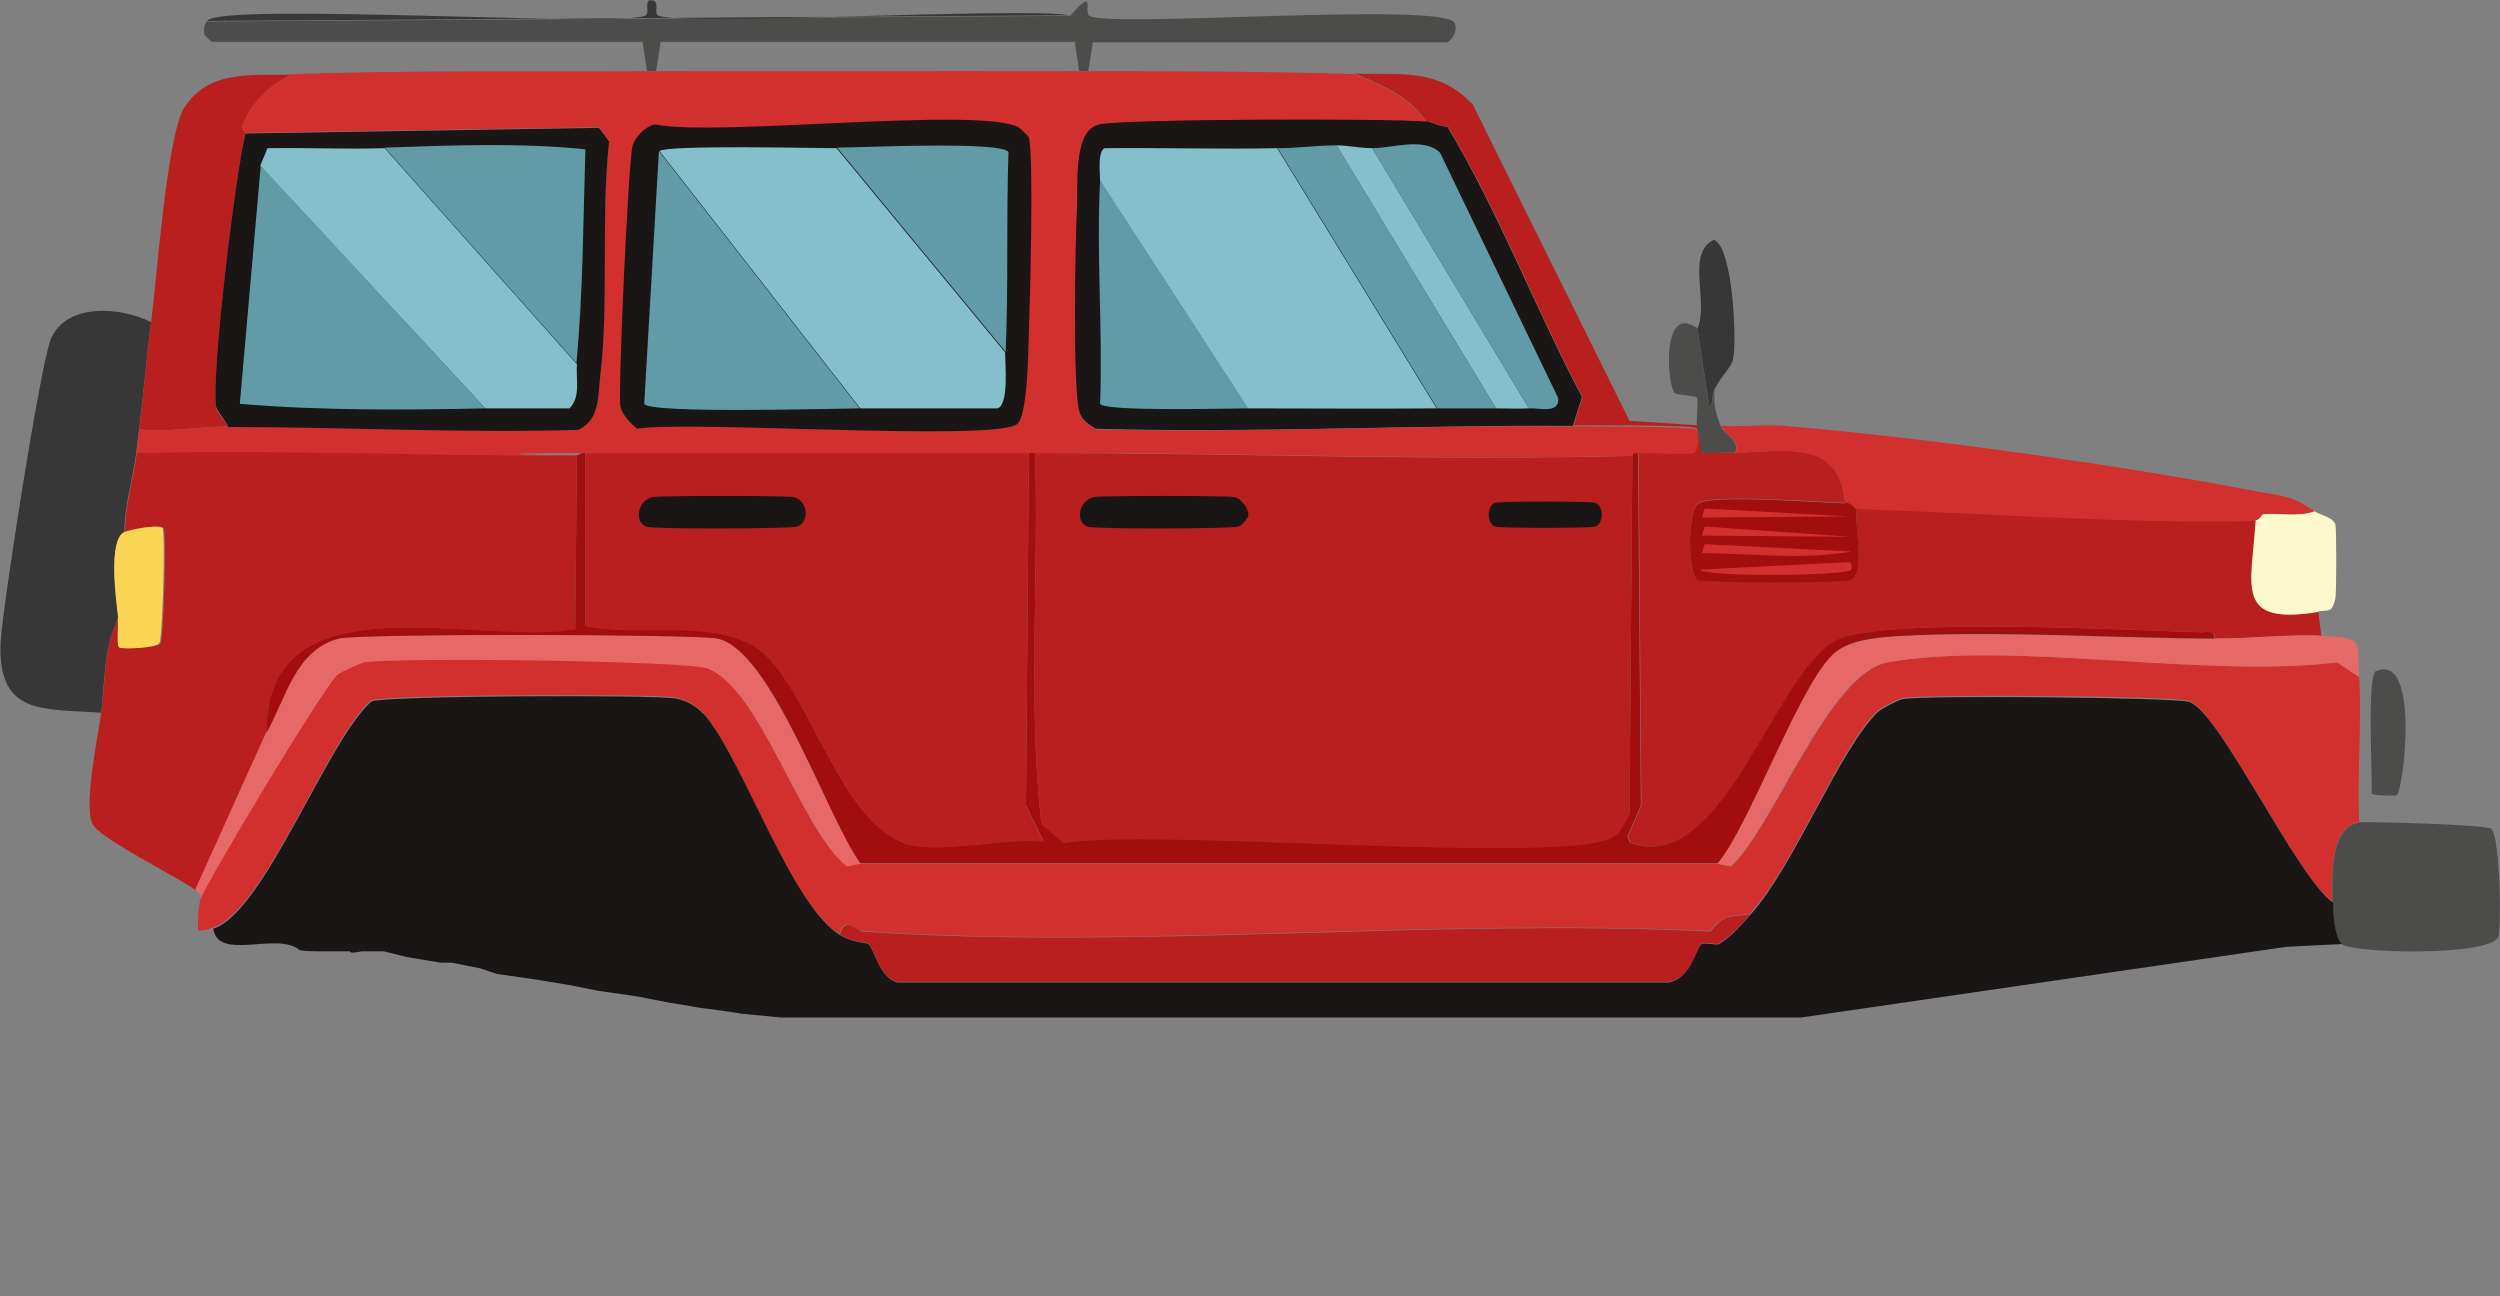 <?xml version="1.0" encoding="UTF-8"?>
<svg id="Car" xmlns="http://www.w3.org/2000/svg" version="1.1" viewBox="0 0 442 229.2"><rect x="0" y="0" width="442" height="229.2" fill="#808080" stroke="none"/>
  <!-- Generator: Adobe Illustrator 29.2.1, SVG Export Plug-In . SVG Version: 2.1.0 Build 116)  -->
  <defs>
    <style>
      .st0 {
        fill: #a20d0d;
      }

      .st1 {
        fill: #fdf9cd;
      }

      .st2 {
        fill: #383737;
      }

      .st3 {
        fill: #4c4c4b;
      }

      .st4 {
        fill: #e76967;
      }

      .st5 {
        fill: #d1302e;
      }

      .st6 {
        fill: #619ba8;
      }

      .st7 {
        fill: #1a1615;
      }

      .st8 {
        fill: #ba1f1f;
      }

      .st9 {
        fill: #84bfcb;
      }

      .st10 {
        fill: #fbd654;
      }
    </style>
  </defs>
  <g id="Rack">
    <path class="st3" d="M192.4,12.6h-1.6l-.8-5.2h-73.2l-.8,5.2h-1.6l-.8-5.2H37.4l-1.3-1.3c0-1.1-.2-1.4.5-2.3l152.6-1c4.7-5.3,2.3-.8,3.4,0,3.2,2.2,63.2-2.6,64.6,1.3.5,1.3-.2,2.6-1.3,3.4h-62.7l-.8,5.2h0Z"/>
    <path class="st2" d="M189.2,2.7L36.6,3.7c2.5-3.4,74.3,1.3,77.6-1,.6-.5-.1-2,.5-2.6,2.3-.4.8,2.1,1.6,2.6,3.1,2,64.2-1.5,72.9,0Z"/>
  </g>
  <path id="Front_bumper" class="st3" d="M420,118.7c8-3.7,4.9,21.5,3.7,21.9-.4.2-4.2,0-4.4-.3.2-2.8-.9-20.9.8-21.7Z"/>
  <g id="Sideview_mirror">
    <path id="Window" class="st2" d="M303.2,68.5c-.7,1.5-.1,2.5-1,3.4l-2.1-13.8c2.1-4.6-2.1-13.3,2.9-15.7,3.4,1.2,4.1,17.9,3.4,21.2-.3,1.3-2.4,3.3-3.1,5h0Z"/>
    <path id="Window_base" class="st3" d="M300.1,58.1l2.1,13.8c.9-.9.4-1.9,1-3.4-.3,2.8,0,4.2,1,6.8.7,1.7,3.4,2.3,2.6,4.7-1,0-5.8.2-6,0-.2-.1-.7-3.9-.8-4.7-.1-.8.3-4.5,0-5-.3-.4-3.4-.4-3.9-.8-1.3-1.1-2.5-16,3.9-11.5h0Z"/>
  </g>
  <g id="Body">
    <path class="st5" d="M152.1,152.7h151.6l2.4.5c7.7-7.3,17.3-34.2,27.7-36.1,22.1-3.9,56.1,2.9,79.4,0l3.9,2.6c.5,8.4-.4,17.2,0,25.6-5.2.8-4.9,9.8-4.7,14.1-6.4-4.4-20-33.7-25.4-35.5-2.5-.9-47.1-1.2-50.7-.5-.8.2-3.9,1.8-4.4,2.3-6.8,6.6-14.6,27.1-22.5,35.8-3.5.8-4.2-.4-7.1,3.1-49.1-2.4-101.3,3.3-150,0-.9,0-2.9-2.9-3.9.5-8.5-5.2-16.8-30-23.5-38.4-1.4-1.7-3.3-3-5.5-3.4-4.2-.7-51.3-.5-53.8.5-7.6,6.6-19,37.5-28,40.2-.5.2-2.3.9-2.6.3,0-1.8,0-3.8.5-5.5.8-2.6,22.3-38.5,24.3-39.7.6-.3,4.2-2,4.7-2.1,5.5-1,56.9-.4,60.6,1.1,9.3,3.6,16.3,28.3,24.6,35l2.4-.5h0Z"/>
    <path class="st8" d="M300.1,75.3c.1.8.6,4.6.8,4.7.2.2,5,0,6,0,8.1,0,18.3-2.9,19.3,8.9-4.3-.1-23.2-1.6-25.9,0-2,1.2-2,12.8,0,13.6,1.2.5,25.4.5,26.7,0,3-1.1.7-10,1.3-12.6,22.1.7,49,2.6,70.6,2.1-.8,11.6-3.9,18.6,11,16.2l.5,4.2c-5.5-.3-12.9.6-18.8.5.2-1.6-1.4-1-2.4-1.1-12.2-.4-54.7-2.6-63.8,1.1-11.3,4.6-20.3,42.3-37.1,36.1l-.5-1.1,2.4-5.5-.5-62.5c1.7,0,8.9.3,9.7,0,1.1-.5,1-3.8.5-4.2-.9-.6-18.8-.5-21.7-.5l1.6-5c-8.3-15.7-14.7-32.6-23.8-47.8-1.1.1-3.1-1-3.9-1-3-4.4-7.9-6.4-12.6-8.4,8,.3,14.7-1.1,20.9,5.5l27.7,55.9,12,.8h0Z"/>
    <path class="st8" d="M102,80.6l-.3,30.8c-17.8,2.8-54.8-9.7-54.6,18.3l-12.5,27.7c-3.2-2.4-17.2-9.2-18.3-11.8-1.5-3.5,1-15.2,1.6-19.6.7-5.3.5-12.4,3.1-16.7.1,1-.3,4.8.3,5.2.5.3,6.6,0,7.1-.8.5-.9,1.1-19.5.5-20.4-1.2-.6-5.9.3-6.8.8,0-4.8,1.5-9.4,2.1-14.1,25.9-.6,52,.5,77.9.5h0Z"/>
    <path class="st2" d="M26.7,57c-.8,6.2-1.3,12.6-2.1,18.8-.2,1.4-.3,2.8-.5,4.2-.6,4.7-2.1,9.3-2.1,14.1-2.9,1.5-1.5,11.8-1,15.2-2.6,4.3-2.5,11.5-3.1,16.7-10.3-.7-18.3.5-17.8-12.3.3-6.1,7.1-49.6,8.9-53.8,2.8-6.5,12.6-5.6,17.8-2.9h0Z"/>
    <path class="st8" d="M51.8,13.1c-3.8,1.6-7.6,5.2-8.9,9.2-.2.7.6.9.5,1.3-1.7,6.7-6.1,42.6-5.2,48.4,0,.7,1.7,2.6,2.1,3.4-5.1,0-10.5,1.1-15.7.5.8-6.2,1.3-12.6,2.1-18.8,1-7.5,2.8-33,5.8-37.9,4.3-7.1,12.5-5.8,19.3-6h0Z"/>
    <path class="st5" d="M409.3,90.5c-2.9,1-6.1.4-9.1.5-.2,0-.7,1-1.3,1.1-21.6.6-48.5-1.4-70.6-2.1-.6,0-.7-1-2.1-1.1-1-11.8-11.3-8.8-19.3-8.9.7-2.4-1.9-3-2.6-4.7,3.7.2,7.5-.3,11.2,0,24.4,2,59,6.9,83.1,11.5,5.1,1,6.6.7,10.7,3.7h0Z"/>
    <path class="st4" d="M152.1,152.7l-2.4.5c-8.2-6.7-15.2-31.4-24.6-35-3.7-1.4-55.1-2-60.6-1.1-.5,0-4.2,1.7-4.7,2.1-2,1.2-23.5,37.1-24.3,39.7.2-.8-.5-1.2-1-1.6l12.5-27.7c3.4-6.1,5.1-14.8,12.8-16.7,3.4-.9,62.7-.8,66.9,0,9.7,1.9,19.5,31.6,25.4,39.7h0Z"/>
    <path class="st3" d="M414,166.8c-1.4-1.3-1.5-5.5-1.6-7.3-.1-4.4-.5-13.3,4.7-14.1,1.5-.2,22.3.4,23.3,1.1,1.6,1,1.9,17.1,1.3,19.1-1.1,3.5-25.9,3-27.7,1.3h0Z"/>
    <path class="st4" d="M391.5,112.9c5.9,0,13.3-.8,18.8-.5,7.9.4,6.4.7,6.8,7.3l-3.9-2.6c-23.4,2.9-57.3-3.9-79.5,0-10.4,1.8-20,28.8-27.7,36.1l-2.4-.5c5.8-6.9,15.1-33.5,21.2-37.6,3-2.1,7.9-2.4,11.5-2.6,17-.9,37.7.4,55.1.5h0Z"/>
    <path class="st1" d="M409.8,108.2c-14.9,2.4-11.7-4.6-11-16.2.6,0,1.1-1,1.3-1.1,3-.2,6.3.5,9.1-.5.9.6,3.2,1,3.7,2.3.2.6.2,12.3,0,13.1-.6,2.6-1.1,2-3.1,2.3h0Z"/>
    <path class="st8" d="M309.5,161.6c-1.7,1.9-3.3,3.8-5.5,5.2-.4.3-2.6-.3-3.1,0-.9.5-1.6,5.9-5.8,6.8h-136.4c-3.3-.8-4.2-6.2-5.2-6.8-.5-.3-2.6-.1-5-1.6,1-3.4,3-.6,3.9-.5,48.7,3.3,100.9-2.4,150,0,2.9-3.6,3.6-2.3,7.1-3.1h0Z"/>
    <path class="st7" d="M318.4,179.9h-180.3l-7.2-.7c0-.1-7-1-7-1l-6-1-5-1-7-1-5-1-6-1-7-1-3-1-5-1h-2l-6-1-4-1h-4s-2.1.5-2,0h-5s-4,0-4-.3c-4.1-3.2-14.3,2.1-15.2-3.7,9-2.8,20.3-33.6,28-40.2,2.5-1,49.7-1.2,53.8-.5,2.2.4,4.1,1.7,5.5,3.4,6.7,8.4,15,33.2,23.5,38.4,2.3,1.4,4.5,1.3,5,1.6,1,.6,1.9,6,5.2,6.8h136.4c4.1-.9,4.8-6.3,5.8-6.8.5-.3,2.7.3,3.1,0,2.2-1.4,3.8-3.3,5.5-5.2,7.8-8.7,15.7-29.2,22.5-35.8.6-.6,3.7-2.2,4.4-2.3,3.6-.7,48.2-.3,50.7.5,5.4,1.9,19,31.1,25.4,35.5,0,1.9.2,6,1.6,7.3l-9.9.5"/>
    <path class="st0" d="M103.5,80v30.6c9.1,2,21.2-1.2,29.5,3.4,10,5.5,15.3,33.4,28.8,35.5,6.3,1,16-1.4,22.7-.8l-3.1-6.3.5-62.5h1.1c.7,21.8-1.3,44.1,1.1,65.6l3.9,3.4c15-2.8,88.8,4,97.2-1.1,1.4-.9,2-2.6,2.9-3.9l.5-63.5c0,0-.3-.5,1-.5l.5,62.5-2.4,5.5.5,1.1c16.8,6.2,25.8-31.5,37.1-36.1,9.1-3.7,51.6-1.5,63.8-1.1,1,0,2.6-.5,2.4,1.1-17.4-.1-38.2-1.4-55.1-.5-3.6.2-8.5.5-11.5,2.6-6.1,4.1-15.4,30.8-21.2,37.6h-151.6c-5.9-8.1-15.7-37.8-25.3-39.7-4.2-.8-63.5-.9-66.9,0-7.7,2-9.4,10.7-12.8,16.7-.2-27.9,36.9-15.4,54.6-18.3l.3-30.8c.4,0,.6-.5,1.6-.5h0Z"/>
    <path class="st10" d="M20.9,109.3c-.4-3.3-1.8-13.7,1-15.2.9-.4,5.6-1.4,6.8-.8.6.8,0,19.5-.5,20.4s-6.6,1.1-7.1.8c-.6-.4-.1-4.2-.3-5.2h0Z"/>
    <g>
      <g>
        <path class="st8" d="M288.6,80.6l-.5,63.5c-.9,1.3-1.4,3.1-2.9,3.9-8.5,5.1-82.2-1.7-97.2,1.1l-3.9-3.4c-2.4-21.5-.4-43.8-1.1-65.6,34.8,0,71,1.4,105.6.5h0Z"/>
        <path class="st7" d="M193.2,87.9c1.2-.3,23.9-.3,25.1,0s2.6,2.1,2.4,3.4c-.5.7-1,1.6-1.8,1.8-1.3.4-25.4.5-26.7,0-2-.8-1.6-4.5,1.1-5.2Z"/>
        <path class="st7" d="M264.3,88.9c.8-.3,16.9-.3,17.8,0,1.5.6,1.4,3.6,0,4.2-.8.3-16.9.3-17.8,0-1.4-.6-1.5-3.6,0-4.2Z"/>
      </g>
      <g>
        <path class="st7" d="M278.1,75.3c-28.1-.2-56.3,1.3-84.4.5-1.2-.7-2.4-1.5-2.9-2.9-1.4-3.6-.8-30.5-.5-36.1.2-4.5-.6-13.8,3.9-14.9,4.2-1,51.9-1.1,57.8-.5.8,0,2.8,1.1,3.9,1,9.1,15.2,15.5,32.1,23.8,47.8l-1.6,5h0Z"/>
        <g>
          <path class="st9" d="M225.8,26.2l28.2,46c-11.1.1-22.3,0-33.4,0l-26.1-40.2c0-1.3-.5-5.2.8-5.8,10.2-.1,20.4.2,30.6,0Z"/>
          <path class="st6" d="M220.6,72.2c-3.2,0-25.5.6-26.1-.8.5-13.1-.7-26.4,0-39.5l26.1,40.2h0Z"/>
          <path class="st6" d="M236.3,25.7l28.2,46.5c-3.5,0-7,0-10.4,0l-28.2-46c3.5,0,6.9-.5,10.4-.5Z"/>
          <path class="st6" d="M270.3,72.2l-27.7-46c3.5,0,9.2-2,12,.8l20.9,43.4c.2,2.8-3.2,1.7-5.2,1.8h0Z"/>
          <path class="st9" d="M242.6,26.2l27.7,46c-1.9.1-3.9,0-5.8,0l-28.2-46.5c1.9,0,4.3.5,6.3.5h0Z"/>
        </g>
      </g>
    </g>
    <g>
      <g>
        <path class="st8" d="M181.9,80l-.5,62.5,3.1,6.3c-6.7-.6-16.4,1.8-22.7.8-13.4-2.1-18.8-30-28.8-35.5-8.4-4.6-20.5-1.4-29.5-3.4v-30.6c26.1,0,52.3,0,78.4,0h0Z"/>
        <path class="st7" d="M115.3,87.9c1.2-.3,23.9-.3,25.1,0,2.7.8,2.6,4.6.5,5.2-1.3.4-25.4.5-26.7,0-2-.8-1.6-4.5,1.1-5.2Z"/>
      </g>
      <g>
        <path class="st5" d="M116.1,12.6c24.8,0,49.9-.1,74.8,0h1.6c15.6,0,31.5,0,47,.5,4.7,2,9.6,4,12.6,8.4-5.8-.6-53.6-.5-57.8.5-4.6,1.1-3.7,10.4-3.9,14.9-.3,5.5-.8,32.5.5,36.1.5,1.4,1.7,2.2,2.9,2.9,28.1.7,56.3-.8,84.4-.5,2.9,0,20.8,0,21.7.5.5.3.6,3.7-.5,4.2-.8.3-7.9,0-9.7,0-1.3,0-1,.5-1,.5-34.6.8-70.8-.6-105.6-.5h-1.1c-26.1,0-52.3,0-78.4,0s-1.2.5-1.6.5c-25.9,0-51.9-1.1-77.9-.5.2-1.4.3-2.8.5-4.2,5.2.6,10.6-.5,15.7-.5,20.6,0,41.3,1.1,61.9.5,3.8-1.6,3.5-5.7,3.9-9.2,1.5-13.3.1-28.3,1.6-41.8l-1.8-2.4-62.5,1c.1-.4-.7-.6-.5-1.3,1.3-4,5.1-7.5,8.9-9.1,20.7-.7,42-.4,62.7-.5h1.6,0Z"/>
        <g>
          <path class="st7" d="M115.8,22c11,2.2,57.2-3.2,64.3.5.2.1,1.8,1.7,1.8,1.8.9,3.1.2,29.4,0,34.5-.1,3.3-.2,14.8-2.1,16.2-4.4,3.1-58-.7-67.2.8-1.2-1.1-2.5-2.3-2.9-3.9-.5-2.2,1.4-43,2.1-46,.4-1.6,2.2-3.5,3.9-3.9h0Z"/>
          <path class="st9" d="M147.9,26.2l29.8,36.1c0,2.1.7,9.1-1.3,9.9-8.1,0-16.2,0-24.3,0l-35.5-45.5c1.4-1.1,27.2-.5,31.4-.5h0Z"/>
          <path class="st6" d="M152.1,72.2c-4.2,0-37.4,1-38.2-.8l2.6-44.7,35.5,45.5h0Z"/>
          <path class="st6" d="M177.8,62.2l-29.8-36.1c3.6,0,29.4-1.2,30.3.8-.4,11.7,0,23.6-.5,35.3h0Z"/>
        </g>
      </g>
    </g>
    <g>
      <path class="st7" d="M40.3,75.3c-.4-.8-2-2.8-2.1-3.4-.9-5.8,3.5-41.7,5.2-48.3l62.5-1,1.8,2.4c-1.5,13.5,0,28.5-1.6,41.8-.4,3.5-.1,7.5-3.9,9.2-20.6.6-41.3-.5-61.9-.5Z"/>
      <path class="st9" d="M68,26.2l34,38.2c-.2,2.7.7,5.7-1.3,7.8-5,0-9.9,0-14.9,0L46,29.3l1.3-3.1c6.9-.1,13.8.2,20.6,0h0Z"/>
      <path class="st6" d="M85.8,72.2c-14.4.3-29.1.4-43.4-.8l3.7-42.1,39.7,42.9h0Z"/>
      <path class="st6" d="M102,64.3l-34-38.2c11.8-.4,23.7-.9,35.5.3-.4,12.6-.4,25.4-1.6,37.9h0Z"/>
    </g>
    <g>
      <path class="st0" d="M326.2,88.9c1.4,0,1.5,1,2.1,1.1-.6,2.6,1.8,11.4-1.3,12.6-1.2.5-25.4.5-26.7,0-2-.8-2-12.4,0-13.6,2.7-1.6,21.5-.1,25.9,0h0Z"/>
      <path class="st5" d="M301.4,96.2l25.9,1.3c-8.8,1.6-17.6.3-26.4.3l.5-1.6h0Z"/>
      <polygon class="st5" points="301.4 89.9 326.7 91.3 300.9 91.5 301.4 89.9"/>
      <path class="st5" d="M326.5,99.4c.9-.2,1,.9.8,1.3-.7,1.2-26.7,1.3-26.7,0l25.9-1.3h0Z"/>
      <polygon class="st5" points="301.4 93.1 327.2 94.9 300.9 94.7 301.4 93.1"/>
    </g>
  </g>
</svg>